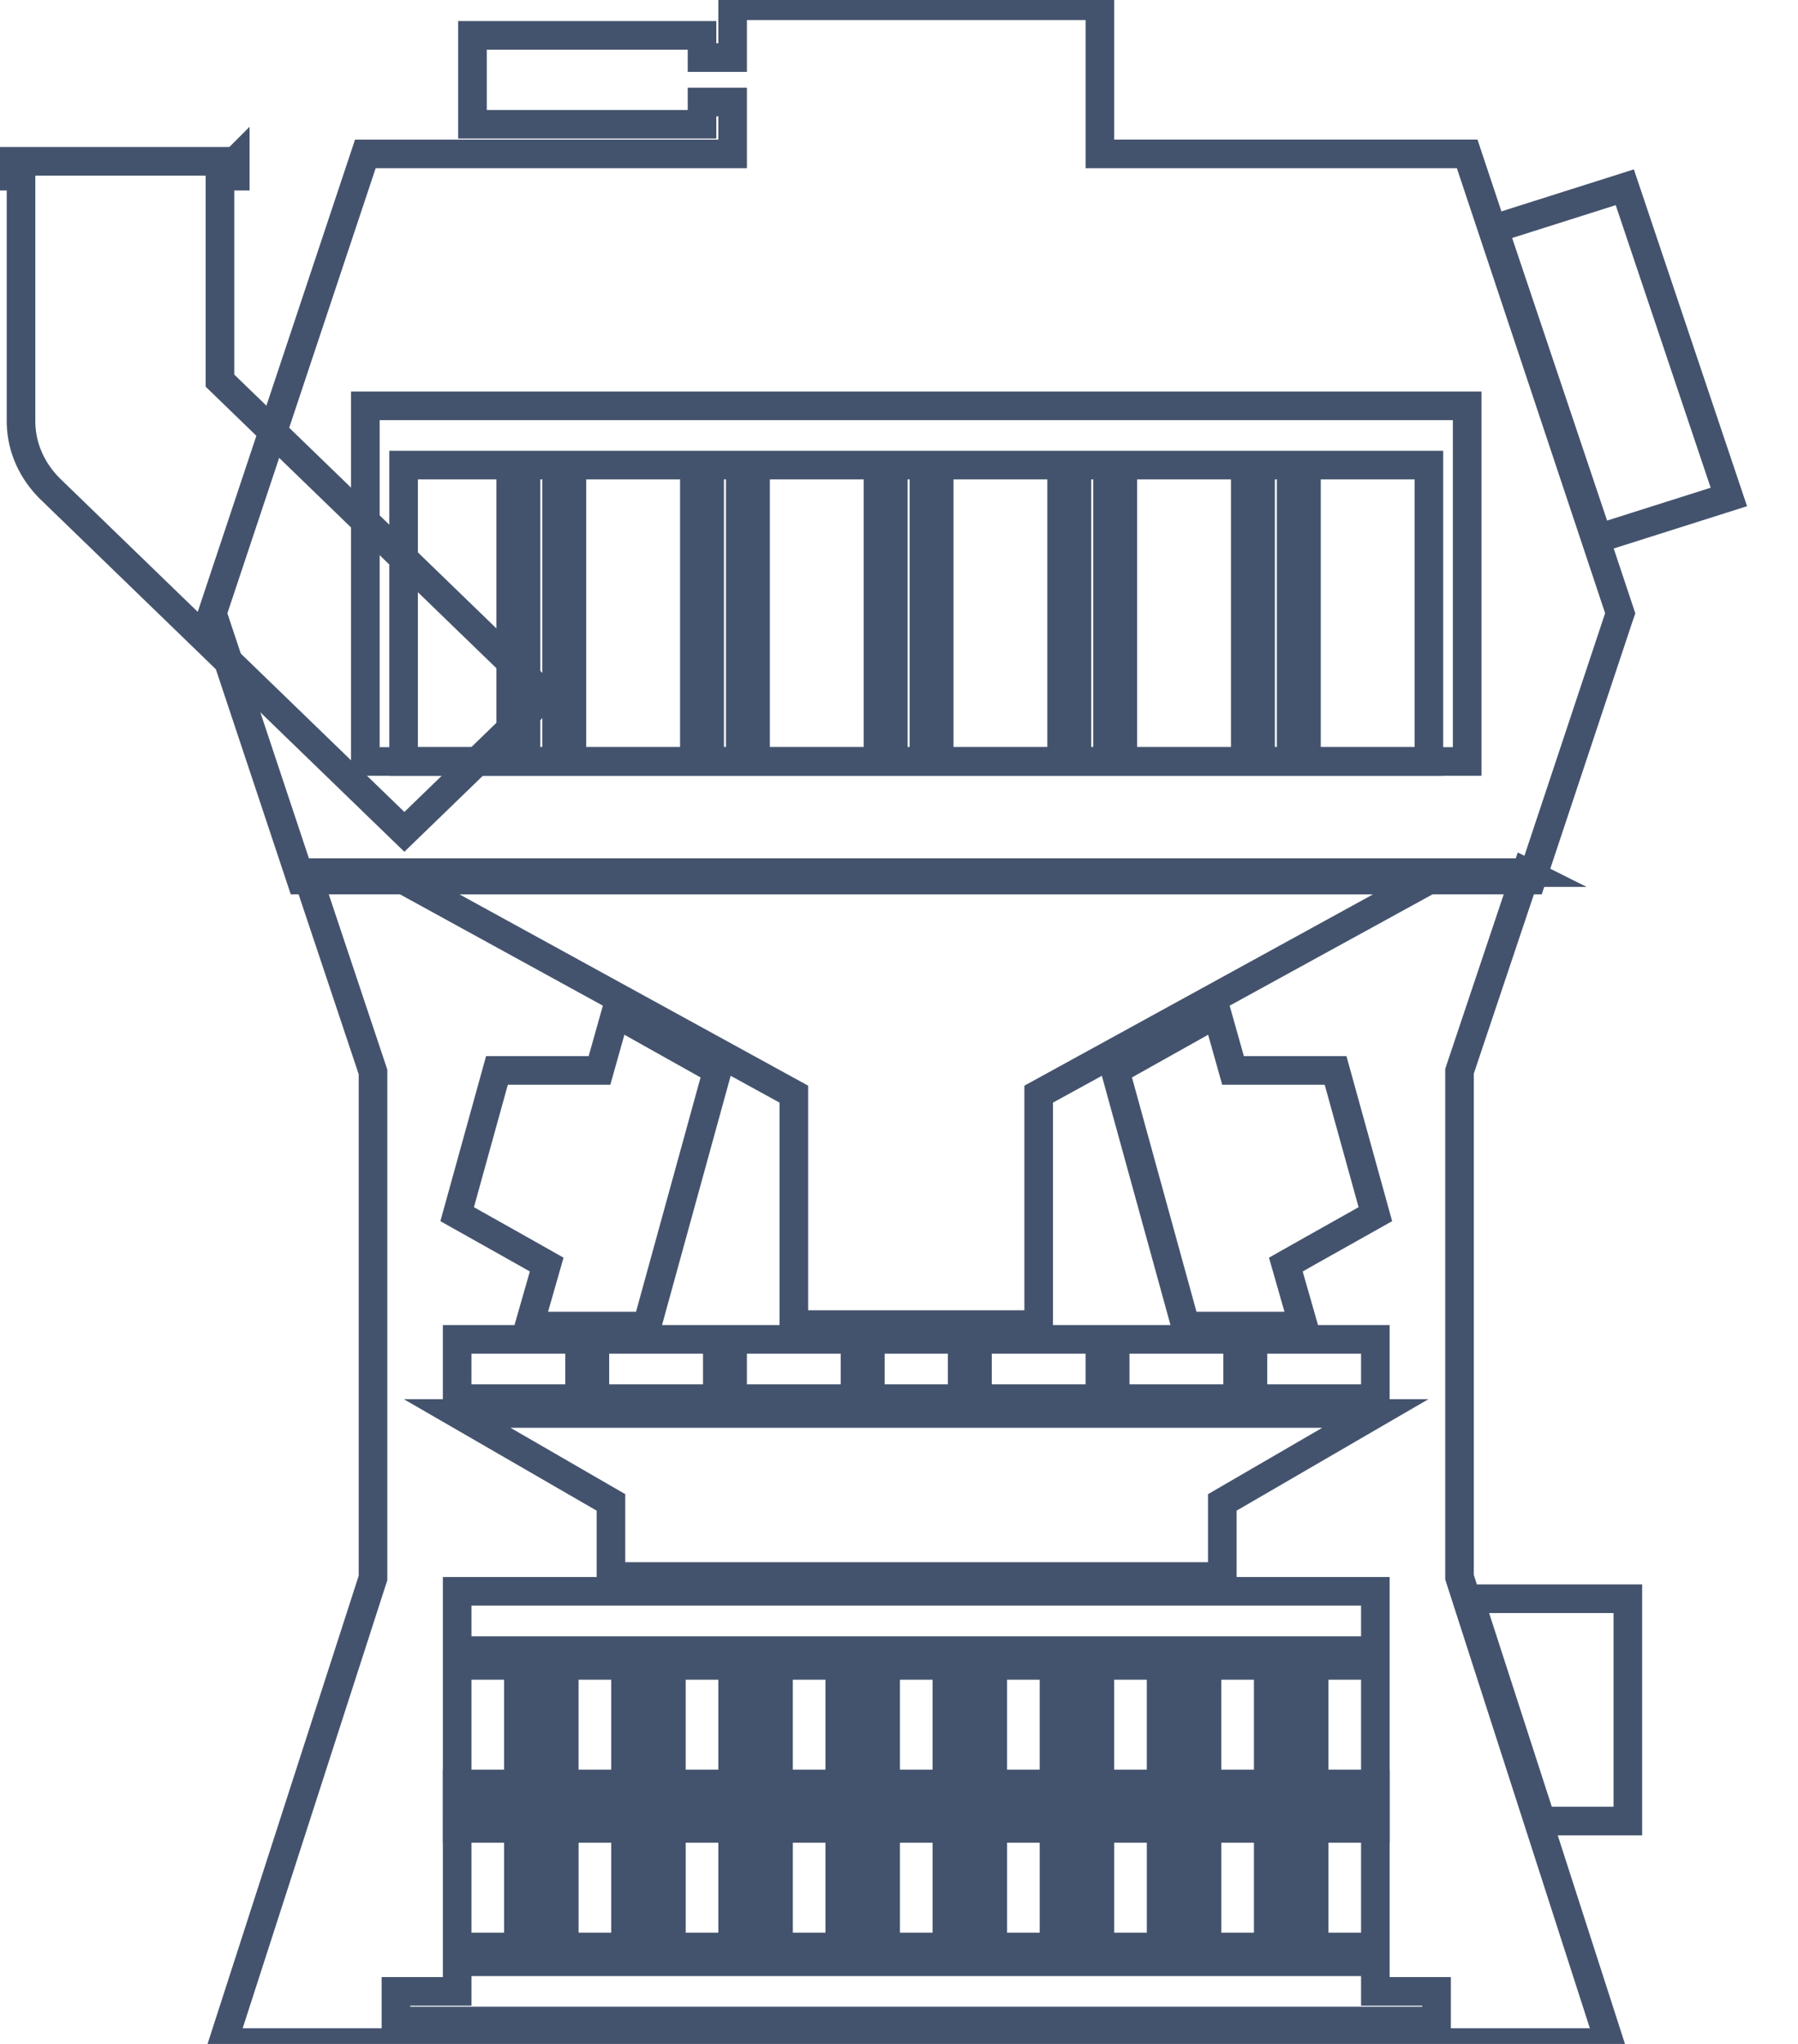 <svg data-v-9833e8b2="" version="1.1" xmlns="http://www.w3.org/2000/svg" xmlns:xlink="http://www.w3.org/1999/xlink" width="22" height="25"><g data-v-9833e8b2=""><path data-v-9833e8b2="" transform="scale(0.07)" fill="none" stroke="rgba(68, 83, 109, 1)" paint-order="fill stroke markers" d="m41.124,28.188l0,2.589l-2.675,0l0,35.732l56.843,55.023l-24.61,23.822l-62.059,-60.072c-2.942,-2.978 -4.815,-6.862 -4.949,-11.263l0,0l0,-43.241l-2.675,0l0,-2.589l40.124,0zm243.421,251.163l0,38.84l-15.114,0l-12.572,-38.84l27.686,0zm-0.535,-246.631l18.19,54.116l-22.871,7.25l-18.19,-54.116l22.871,-7.25zm-17.253,119.755l-11.636,34.697l0,88.425l26.215,81.304l-242.351,0l26.215,-81.175l0,-88.425l-11.636,-34.826l213.194,0z" stroke-width="5" stroke-miterlimit="10" stroke-dasharray=""></path><path data-v-9833e8b2="" transform="scale(0.07)" fill="none" stroke="rgba(68, 83, 109, 1)" paint-order="fill stroke markers" d="m267.693,153.769l-215.066,0l-15.515,-46.607l26.75,-80.268l64.199,0l0,-9.063l-5.35,0l0,3.884l-40.124,0l0,-15.536l40.124,0l0,3.884l5.35,0l0,-9.063l64.199,0l0,25.893l64.199,0l26.75,80.268l-0.268,0.777z" stroke-width="5" stroke-miterlimit="10" stroke-dasharray=""></path><path data-v-9833e8b2="" transform="scale(0.07)" fill="none" stroke="rgba(68, 83, 109, 1)" paint-order="fill stroke markers" d="m63.861,70.911l192.597,0l0,62.143l-192.597,0l0,-62.143z" stroke-width="5" stroke-miterlimit="10" stroke-dasharray=""></path><path data-v-9833e8b2="" transform="scale(0.07)" fill="none" stroke="rgba(68, 83, 109, 1)" paint-order="fill stroke markers" d="m107.597,177.073l17.788,9.969l-12.305,44.666l-20.597,0l3.076,-10.746l-4.815,-2.719l0,0l-10.834,-6.085l6.955,-25.116l12.439,0l0,0l5.484,0l2.809,-9.969zm105.126,0l-17.788,9.969l12.305,44.666l20.597,0l-3.076,-10.746l4.815,-2.719l0,0l10.834,-6.085l-6.955,-25.116l-12.439,0l0,0l-5.484,0l-2.809,-9.969zm-132.812,113.929l160.497,0l0,49.197l-160.497,0l0,-49.197zm160.497,51.786l0,5.179l10.7,0l0,5.179l-181.897,0l0,-5.179l10.7,0l0,-5.179l160.497,0zm0,-64.733l0,10.357l-160.497,0l0,-10.357l160.497,0zm0,-31.072l-26.75,15.536l0,12.947l-106.864,0l0,-12.947l-26.883,-15.536l160.497,0zm0,-12.947l0,10.357l-21.4,0l0,-10.357l21.4,0zm-24.075,0l0,10.357l-21.4,0l0,-10.357l21.4,0zm-24.075,0l0,10.357l-21.4,0l0,-10.357l21.4,0zm-24.075,0l0,10.357l-16.05,0l0,-10.357l16.05,0zm-18.725,0l0,10.357l-21.4,0l0,-10.357l21.4,0zm-24.075,0l0,10.357l-21.4,0l0,-10.357l21.4,0zm-24.075,0l0,10.357l-21.4,0l0,-10.357l21.4,0zm148.46,-80.268l-68.211,37.415l0,40.264l-42.799,0l0,-40.264l-68.211,-37.415l179.222,0zm-160.497,-72.501l0,51.786l-18.725,0l0,-51.786l18.725,0zm32.099,0l0,51.786l-21.4,0l0,-51.786l21.4,0zm-24.075,0l0,51.786l-5.35,0l0,-51.786l5.35,0zm32.099,0l0,51.786l-5.35,0l0,-51.786l5.35,0zm24.075,0l0,51.786l-21.4,0l0,-51.786l21.4,0zm8.025,0l0,51.786l-5.35,0l0,-51.786l5.35,0zm24.075,0l0,51.786l-21.4,0l0,-51.786l21.4,0zm8.025,0l0,51.786l-5.35,0l0,-51.786l5.35,0zm32.099,0l0,51.786l-5.35,0l0,-51.786l5.35,0zm-8.025,0l0,51.786l-21.4,0l0,-51.786l21.4,0zm32.099,0l0,51.786l-21.4,0l0,-51.786l21.4,0z" stroke-width="5" stroke-miterlimit="10" stroke-dasharray=""></path><path data-v-9833e8b2="" transform="scale(0.07)" fill="none" stroke="rgba(68, 83, 109, 1)" paint-order="fill stroke markers" d="m240.409,316.895l0,2.589l-10.7,0l0,20.714l-2.675,0l0,-20.714l-2.675,0l0,20.714l-2.675,0l0,-20.714l-10.7,0l0,20.714l-2.675,0l0,-20.714l-2.675,0l0,20.714l-2.675,0l0,-20.714l-10.7,0l0,20.714l-2.675,0l0,-20.714l-2.675,0l0,20.714l-2.675,0l0,-20.714l-10.7,0l0,20.714l-2.675,0l0,-20.714l-2.675,0l0,20.714l-2.675,0l0,-20.714l-10.7,0l0,20.714l-2.675,0l0,-20.714l-2.675,0l0,20.714l-2.675,0l0,-20.714l-10.7,0l0,20.714l-2.675,0l0,-20.714l-2.675,0l0,20.714l-2.675,0l0,-20.714l-10.7,0l0,20.714l-2.675,0l0,-20.714l-2.675,0l0,20.714l-2.675,0l0,-20.714l-10.7,0l0,20.714l-2.675,0l0,-20.714l-2.675,0l0,20.714l-2.675,0l0,-20.714l-10.7,0l0,-2.589l160.497,0zm-147.123,-25.893l0,20.714l2.675,0l0,-20.714l2.675,0l0,20.714l10.7,0l0,-20.714l2.675,0l0,20.714l2.675,0l0,-20.714l2.675,0l0,20.714l10.7,0l0,-20.714l2.675,0l0,20.714l2.675,0l0,-20.714l2.675,0l0,20.714l10.7,0l0,-20.714l2.675,0l0,20.714l2.675,0l0,-20.714l2.675,0l0,20.714l10.7,0l0,-20.714l2.675,0l0,20.714l2.675,0l0,-20.714l2.675,0l0,20.714l10.7,0l0,-20.714l2.675,0l0,20.714l2.675,0l0,-20.714l2.675,0l0,20.714l10.7,0l0,-20.714l2.675,0l0,20.714l2.675,0l0,-20.714l2.675,0l0,20.714l10.7,0l0,-20.714l2.675,0l0,20.714l2.675,0l0,-20.714l2.675,0l0,20.714l10.7,0l0,2.589l-160.497,0l0,-2.589l10.7,0l0,-20.714l2.675,0z" stroke-width="5" stroke-miterlimit="10" stroke-dasharray=""></path></g></svg>